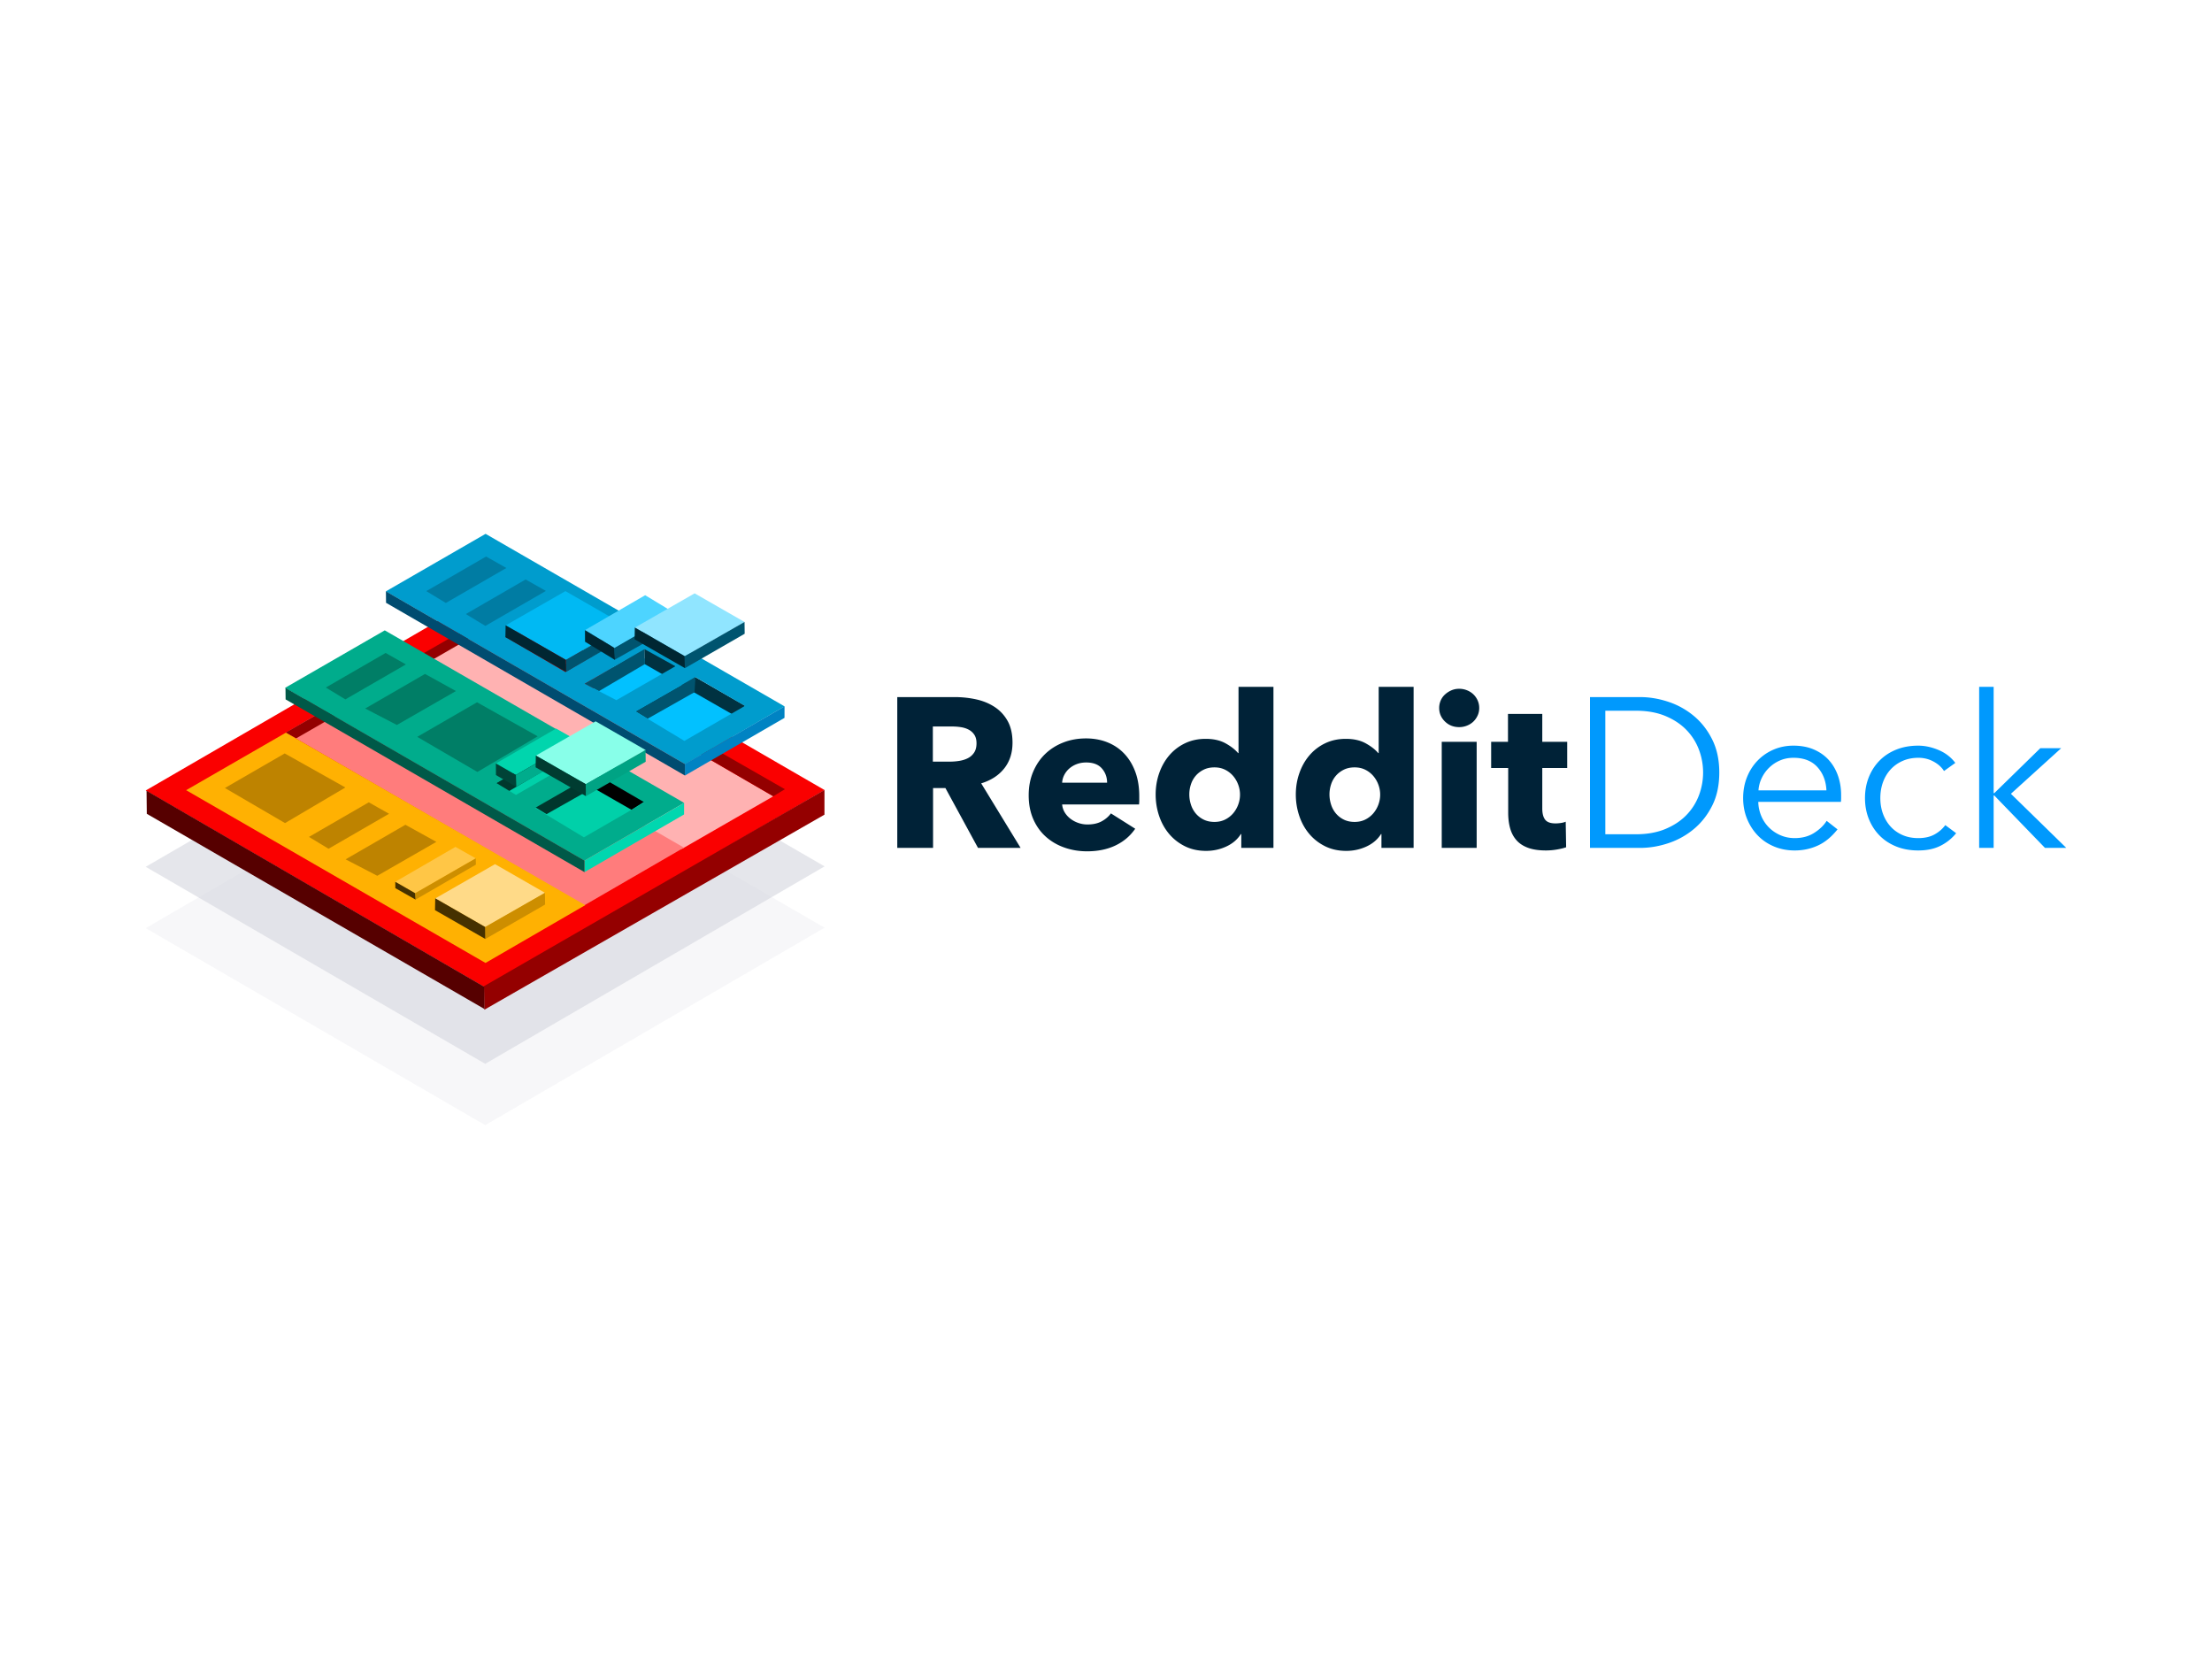 <svg xmlns="http://www.w3.org/2000/svg" viewBox="0 0 800 600" fill-rule="evenodd" clip-rule="evenodd" stroke-linejoin="round" stroke-miterlimit="1.414">
  <path d="M52.698 335.677l122.773-71.193 122.75 71.035-122.733 71.408-122.79-71.25z" fill="#ebecf0" fill-opacity=".404"/>
  <path d="M52.698 313.493l122.773-71.194 122.75 71.036-122.733 71.407-122.79-71.249z" fill="#d3d5de" fill-opacity=".596"/>
  <path d="M52.698 285.894l122.773-71.193 122.75 71.035-122.733 71.408-122.79-71.25z" fill="#fa0000"/>
  <path d="M139.893 244.536l32.29-18.925 107.468 62.392-33.056 19.025-106.702-62.492z" fill="#ffb2b2"/>
  <path d="M139.097 244.164l-35.71 20.807 107.901 62.477 36.065-20.897-108.256-62.387z" fill="#ff7c7c"/>
  <path d="M175.496 223.383l-.014 4.192L279.68 287.97l4.188-2.54-108.372-62.047z" fill="#940000"/>
  <path d="M103.312 264.97l3.74 2.099 68.534-39.524-.03-4.155-72.244 41.58zM298.183 285.707l-.008 8.927-123.004 70.55-.14-8.518 123.152-70.96z" fill="#940000"/>
  <path d="M53 285.985l.095 8.337 122.132 70.61-.132-8.07-122.094-70.877z" fill="#560000"/>
  <path d="M212.67 250.225l21.641-12.804 36.122 21.656-22.144 12.6-35.618-21.452z" fill="#02c1ff"/>
  <path d="M175.462 281.63l22.907-13.765 38.237 23.281-23.44 13.546-37.704-23.062z" fill="#00d0a9"/>
  <path d="M233.003 234.265l.204 5.939 31.718 18.168 4.724-3.019-36.646-21.088z" fill="#003241"/>
  <g>
    <path d="M196.471 268.767l.204 5.94 31.718 18.168 4.725-3.02-36.647-21.088z"/>
  </g>
  <g>
    <path d="M178.42 283.79l5.105 2.66 16.642-9.804-.196-5.718-21.551 12.861z" fill="#00372d"/>
  </g>
  <g>
    <path d="M193.27 291.773l4.394 2.675 16.997-9.615.326-5.455-21.717 12.395z" fill="#00372d"/>
  </g>
  <g>
    <path d="M211.513 247.301l5.104 2.661 16.643-9.804-.196-5.718-21.551 12.861z" fill="#00546f"/>
  </g>
  <g>
    <path d="M229.801 257.27l4.395 2.675 16.997-9.615.325-5.455-21.717 12.395z" fill="#00546f"/>
  </g>
  <g>
    <path d="M175.612 193.072l-36.08 20.81 108.272 62.491 35.952-20.902-108.144-62.4zm93.796 62.232l-21.892 12.652-17.66-10.646 21.627-12.429 17.925 10.423zm-25.133-14.352l-21.362 12.273-11.455-5.954 21.628-12.505 11.189 6.186zm-17.946-10.766l-21.817 12.879-21.745-12.689 21.627-12.505 21.935 12.315z" fill="#009ccd"/>
    <path d="M183.132 205.418l-21.892 12.651-7.066-4.288 21.628-12.505 7.33 4.142zM197.428 213.715l-21.892 12.652-7.066-4.288 21.627-12.505 7.33 4.141z" fill="#007ca3"/>
    <path d="M283.738 255.466l-.012 4.158-36.02 20.863-.002-4.159 36.034-20.862z" fill="#0083c3"/>
    <path d="M139.572 213.868l.044 4.144 108.105 62.479-.005-4.169-108.144-62.454z" fill="#004c70"/>
  </g>
  <g>
    <path d="M139.156 227.976l-36.08 20.807 108.272 62.477 36.066-20.896-108.258-62.388zm93.914 62.204l-21.892 12.651-17.66-10.645 21.627-12.43 17.925 10.424zm-24.568-15.334l-21.892 12.651-7.066-4.288 21.627-12.505 7.33 4.142z" fill="#00ac8c"/>
    <path d="M146.794 240.293l-21.892 12.652-7.066-4.289 21.627-12.505 7.33 4.142zM194.465 266.305l-21.817 12.879-21.746-12.689 21.627-12.505 21.936 12.315zM164.897 249.925l-21.363 12.273-11.454-5.953 21.627-12.506 11.19 6.186z" fill="#007e66"/>
    <path d="M247.416 290.4l-.012 4.157-36.02 20.863-.001-4.16 36.033-20.86z" fill="#00d7af"/>
    <path d="M103.25 248.8l.044 4.145L211.4 315.423l-.005-4.168L103.25 248.8z" fill="#005948"/>
  </g>
  <g>
    <path d="M103.395 264.976l-36.08 20.807 108.272 62.477 36.065-20.897-108.257-62.387z" fill="#ffb102"/>
    <path d="M140.708 294.31l-21.892 12.652-7.066-4.288 21.628-12.506 7.33 4.142z" fill="#be8300"/>
    <path d="M172.055 310.429l-21.892 12.652-7.179-4.189 21.74-12.605 7.331 4.142z" fill="#ffc646"/>
    <path d="M142.974 321.204l7.34 4.163-.122-2.3-7.23-4.147.012 2.284z" fill="#463100"/>
    <path d="M150.342 325.324l21.764-12.61-.045-2.272-21.808 12.54.089 2.342z" fill="#cd8e00"/>
    <path d="M208.44 267.634l-21.891 12.652-7.18-4.188 21.741-12.605 7.33 4.141z" fill="#00d5ad"/>
    <path d="M179.367 280.316l7.353 4.262-.143-4.305-7.23-4.148.02 4.191z" fill="#004337"/>
    <path d="M186.727 284.527l21.81-12.322-.09-4.558-21.867 12.659.147 4.221z" fill="#00ac8c"/>
    <path d="M124.905 284.803l-21.817 12.88-21.745-12.69 21.627-12.504 21.935 12.314zM157.81 304.473l-21.363 12.272-11.454-5.953 21.627-12.505 11.19 6.186z" fill="#be8300"/>
    <path d="M197.142 322.927l-21.619 12.378-18.115-10.372 21.628-12.399 18.106 10.393z" fill="#ffda88"/>
    <path d="M175.514 339.6l21.622-12.45-.053-4.263-21.657 12.39.088 4.323z" fill="#cd8e00"/>
    <path d="M157.407 324.89l-.084 4.274 18.18 10.413-.064-4.334-18.032-10.354z" fill="#463100"/>
    <g>
      <path d="M233.528 271.271l-21.62 12.378-18.114-10.372 21.627-12.399 18.107 10.393z" fill="#88ffe9"/>
      <path d="M211.9 287.944l8.468-4.876 13.154-7.574-.053-4.263-21.658 12.39.089 4.323z" fill="#00a384"/>
      <path d="M193.792 273.234l-.083 4.274 18.179 10.414-.063-4.335-18.033-10.353z" fill="#003c31"/>
    </g>
    <g>
      <path d="M226.339 226.33L204.72 238.71l-21.85-12.529 21.627-12.398 21.842 12.549z" fill="#00b9f3"/>
      <path d="M204.697 242.996l21.622-12.45-.053-4.263-21.657 12.39.088 4.323z" fill="#00546f"/>
      <path d="M182.868 226.137l-.083 4.274 21.914 12.558-.063-4.334-21.768-12.498z" fill="#002632"/>
    </g>
    <g>
      <path d="M244.107 221.791l-21.818 12.64-10.698-6.559 21.74-12.605 10.776 6.524z" fill="#4dd4ff"/>
      <path d="M211.588 232.09l10.825 6.584-.143-4.304-10.702-6.47.02 4.19z" fill="#002632"/>
      <path d="M222.364 238.579l21.81-12.323-.09-4.557-21.867 12.658.147 4.222z" fill="#00546f"/>
    </g>
    <g>
      <path d="M269.329 224.98L247.71 237.36l-18.115-10.373 21.627-12.398 18.107 10.393z" fill="#90e5ff"/>
      <path d="M247.7 241.654l21.623-12.45-.053-4.263-21.657 12.39.088 4.323z" fill="#00546f"/>
      <path d="M229.593 226.943l-.083 4.274 18.18 10.414-.064-4.334-18.033-10.354z" fill="#002632"/>
    </g>
  </g>
  <g>
    <path d="M384.14 290.94a6.676 6.676 0 0 0 .962 2.926 8.3 8.3 0 0 0 2.08 2.273 10.05 10.05 0 0 0 2.85 1.502c1.053.36 2.144.54 3.274.54 2.003 0 3.698-.373 5.085-1.117 1.386-.745 2.516-1.708 3.39-2.889l8.782 5.546c-1.798 2.62-4.173 4.636-7.126 6.048-2.953 1.412-6.382 2.12-10.285 2.12-2.876 0-5.598-.45-8.166-1.35-2.568-.898-4.815-2.208-6.74-3.929-1.927-1.72-3.442-3.839-4.546-6.355-1.104-2.517-1.657-5.393-1.657-8.629 0-3.133.54-5.97 1.618-8.513 1.08-2.542 2.543-4.699 4.391-6.47 1.85-1.773 4.032-3.147 6.55-4.122 2.515-.976 5.237-1.464 8.165-1.464 2.825 0 5.418.475 7.781 1.425 2.362.95 4.391 2.324 6.086 4.122 1.695 1.797 3.017 3.98 3.967 6.548.951 2.568 1.426 5.495 1.426 8.782v1.541c0 .514-.026 1.002-.077 1.464h-27.81zm76.421 15.715h-11.633v-5.008h-.154c-1.232 1.952-2.991 3.454-5.277 4.507-2.285 1.053-4.712 1.58-7.28 1.58-2.876 0-5.444-.566-7.704-1.695-2.26-1.13-4.173-2.633-5.739-4.507-1.567-1.875-2.76-4.045-3.583-6.51a24.219 24.219 0 0 1-1.232-7.704c0-2.67.423-5.226 1.271-7.665.847-2.44 2.054-4.584 3.621-6.433a17.129 17.129 0 0 1 5.701-4.39c2.234-1.08 4.737-1.619 7.511-1.619 2.825 0 5.213.54 7.165 1.618 1.951 1.078 3.466 2.26 4.545 3.544h.154v-23.96h12.634v58.242zm50.692 0H499.62v-5.008h-.154c-1.233 1.952-2.992 3.454-5.277 4.507-2.286 1.053-4.712 1.58-7.28 1.58-2.876 0-5.444-.566-7.704-1.695-2.26-1.13-4.173-2.633-5.74-4.507-1.566-1.875-2.76-4.045-3.582-6.51a24.192 24.192 0 0 1-1.233-7.704c0-2.67.424-5.226 1.272-7.665.847-2.44 2.054-4.584 3.62-6.433a17.149 17.149 0 0 1 5.7-4.39c2.235-1.08 4.739-1.619 7.513-1.619 2.824 0 5.213.54 7.164 1.618 1.952 1.078 3.467 2.26 4.546 3.544h.154v-23.96h12.634v58.242zm46.532-38.366h9.013v9.476h-9.013v14.638c0 1.797.346 3.145 1.04 4.044.693.9 1.938 1.348 3.736 1.348.616 0 1.27-.05 1.965-.154.693-.102 1.27-.256 1.733-.462l.154 9.245c-.873.308-1.977.578-3.313.81-1.335.23-2.67.345-4.006.345-2.568 0-4.725-.32-6.471-.963-1.746-.642-3.146-1.566-4.2-2.773-1.052-1.207-1.81-2.645-2.271-4.314-.463-1.669-.694-3.53-.694-5.586v-16.178h-6.163v-9.476h6.086v-10.092h12.404v10.092zm-220.332 38.366H324.51v-54.544h20.801c2.62 0 5.174.27 7.665.81 2.491.538 4.725 1.45 6.703 2.734 1.977 1.284 3.556 2.98 4.738 5.085 1.181 2.105 1.771 4.725 1.771 7.858 0 3.697-1 6.805-3.004 9.321-2.003 2.517-4.776 4.315-8.32 5.393l14.252 23.343h-15.408l-11.787-21.648h-4.468v21.648zm196.604 0h-12.635V268.29h12.635v38.366zm-85.591-19.26c0-1.233-.218-2.439-.655-3.62a10.215 10.215 0 0 0-1.849-3.159 9.18 9.18 0 0 0-2.889-2.234c-1.129-.565-2.413-.848-3.852-.848-1.489 0-2.799.283-3.929.848-1.129.565-2.08 1.296-2.85 2.195a9.054 9.054 0 0 0-1.733 3.12 11.588 11.588 0 0 0-.578 3.621c0 1.233.192 2.452.578 3.66a9.414 9.414 0 0 0 1.733 3.197 8.766 8.766 0 0 0 2.85 2.234c1.13.565 2.44.847 3.929.847 1.439 0 2.723-.282 3.852-.847a9.195 9.195 0 0 0 2.889-2.234 10.232 10.232 0 0 0 1.849-3.159c.437-1.18.655-2.388.655-3.62zm50.692 0c0-1.233-.218-2.439-.655-3.62a10.235 10.235 0 0 0-1.85-3.159 9.18 9.18 0 0 0-2.888-2.234c-1.13-.565-2.414-.848-3.852-.848-1.49 0-2.8.283-3.93.848-1.13.565-2.08 1.296-2.85 2.195a9.057 9.057 0 0 0-1.733 3.12 11.616 11.616 0 0 0-.577 3.621c0 1.233.192 2.452.577 3.66a9.416 9.416 0 0 0 1.734 3.197 8.755 8.755 0 0 0 2.85 2.234c1.13.565 2.44.847 3.929.847 1.438 0 2.722-.282 3.852-.847a9.195 9.195 0 0 0 2.889-2.234 10.251 10.251 0 0 0 1.849-3.159c.437-1.18.655-2.388.655-3.62zm-98.764-4.314c0-2.003-.629-3.724-1.888-5.162-1.258-1.438-3.145-2.157-5.662-2.157-1.233 0-2.363.193-3.39.578a8.785 8.785 0 0 0-2.696 1.58 7.8 7.8 0 0 0-1.849 2.35 6.877 6.877 0 0 0-.77 2.811h16.255zm-56.008-20.338h-7.01v12.711h6.24c1.08 0 2.183-.09 3.313-.27 1.13-.179 2.157-.5 3.081-.963a5.873 5.873 0 0 0 2.273-2.003c.591-.873.886-2.003.886-3.389 0-1.284-.27-2.324-.809-3.12a5.539 5.539 0 0 0-2.08-1.849c-.848-.437-1.798-.732-2.85-.886a21.021 21.021 0 0 0-3.044-.23zm190.595-6.703c0 .976-.193 1.888-.578 2.735a7.056 7.056 0 0 1-1.541 2.196 7.095 7.095 0 0 1-2.311 1.463 7.49 7.49 0 0 1-2.812.54c-2.054 0-3.775-.68-5.161-2.042-1.387-1.36-2.08-2.99-2.08-4.892 0-.924.179-1.81.539-2.658a6.29 6.29 0 0 1 1.54-2.195 8.336 8.336 0 0 1 2.312-1.503c.873-.385 1.823-.577 2.85-.577a7.49 7.49 0 0 1 2.812.54 7.081 7.081 0 0 1 2.31 1.463 7.052 7.052 0 0 1 1.542 2.195c.385.848.578 1.76.578 2.735z" fill="#002237" fill-rule="nonzero"/>
    <path d="M703.08 278.844c-.874-1.387-2.145-2.53-3.814-3.428-1.669-.899-3.48-1.349-5.43-1.349-2.107 0-4.007.373-5.702 1.117-1.695.745-3.146 1.772-4.353 3.082-1.207 1.31-2.13 2.85-2.773 4.622-.642 1.772-.963 3.685-.963 5.74 0 2.054.321 3.954.963 5.701.642 1.746 1.553 3.274 2.734 4.583 1.182 1.31 2.62 2.337 4.315 3.082 1.695.745 3.595 1.117 5.701 1.117 2.311 0 4.262-.436 5.855-1.31 1.592-.873 2.901-2.003 3.93-3.389l3.928 2.927a17.174 17.174 0 0 1-5.663 4.545c-2.234 1.13-4.918 1.695-8.05 1.695-2.928 0-5.573-.475-7.935-1.425-2.363-.95-4.379-2.273-6.048-3.967-1.668-1.695-2.965-3.698-3.89-6.009-.924-2.312-1.386-4.828-1.386-7.55 0-2.722.462-5.239 1.386-7.55.925-2.31 2.222-4.314 3.89-6.009 1.67-1.695 3.685-3.017 6.048-3.968 2.362-.95 5.007-1.425 7.935-1.425 2.413 0 4.866.527 7.357 1.58 2.491 1.052 4.507 2.606 6.047 4.66l-4.083 2.928zm-67.178 11.17a14.077 14.077 0 0 0 1.079 5.085 12.83 12.83 0 0 0 2.773 4.16 13.364 13.364 0 0 0 4.16 2.812c1.592.693 3.313 1.04 5.162 1.04 2.722 0 5.072-.629 7.049-1.887 1.977-1.259 3.48-2.71 4.507-4.353l3.929 3.081c-2.157 2.723-4.533 4.674-7.126 5.855-2.594 1.182-5.38 1.772-8.36 1.772-2.67 0-5.148-.475-7.433-1.425-2.286-.95-4.25-2.273-5.894-3.967-1.643-1.695-2.94-3.698-3.89-6.009-.95-2.312-1.426-4.828-1.426-7.55 0-2.722.463-5.239 1.387-7.55.925-2.31 2.209-4.314 3.852-6.009a17.735 17.735 0 0 1 5.778-3.968c2.208-.95 4.597-1.425 7.165-1.425 2.824 0 5.315.475 7.472 1.425 2.158.951 3.955 2.234 5.393 3.852 1.438 1.618 2.53 3.506 3.274 5.663.745 2.157 1.117 4.468 1.117 6.933v1.156c0 .411-.025.847-.077 1.31h-29.891zm-42.756 16.641H575.04v-54.544h18.105c3.389 0 6.792.565 10.207 1.695a28.164 28.164 0 0 1 9.245 5.123c2.748 2.286 4.969 5.136 6.664 8.552 1.695 3.415 2.542 7.382 2.542 11.902 0 4.571-.847 8.551-2.542 11.941-1.695 3.39-3.916 6.227-6.664 8.513a28.164 28.164 0 0 1-9.245 5.123c-3.415 1.13-6.818 1.695-10.207 1.695zm127.883 0h-5.238v-58.242h5.238v38.443h.232l16.64-16.255h7.55l-18.18 16.486 20.03 19.568h-7.705l-18.335-18.952h-.232v18.952zm-129.424-49.613h-11.017v44.682h11.017c4.109 0 7.69-.642 10.747-1.926 3.056-1.284 5.585-2.966 7.588-5.046a20.613 20.613 0 0 0 4.507-7.126 23.3 23.3 0 0 0 1.502-8.243c0-2.825-.501-5.572-1.502-8.243a20.613 20.613 0 0 0-4.507-7.126c-2.003-2.08-4.532-3.762-7.588-5.046-3.056-1.284-6.638-1.926-10.747-1.926zm68.95 28.812c-.154-3.389-1.246-6.2-3.274-8.435-2.03-2.235-4.918-3.352-8.667-3.352-1.747 0-3.364.321-4.854.963a12.83 12.83 0 0 0-3.93 2.62 13.016 13.016 0 0 0-2.695 3.775 12.17 12.17 0 0 0-1.156 4.43h24.576z" fill="#0099fd" fill-rule="nonzero"/>
  </g>
</svg>
